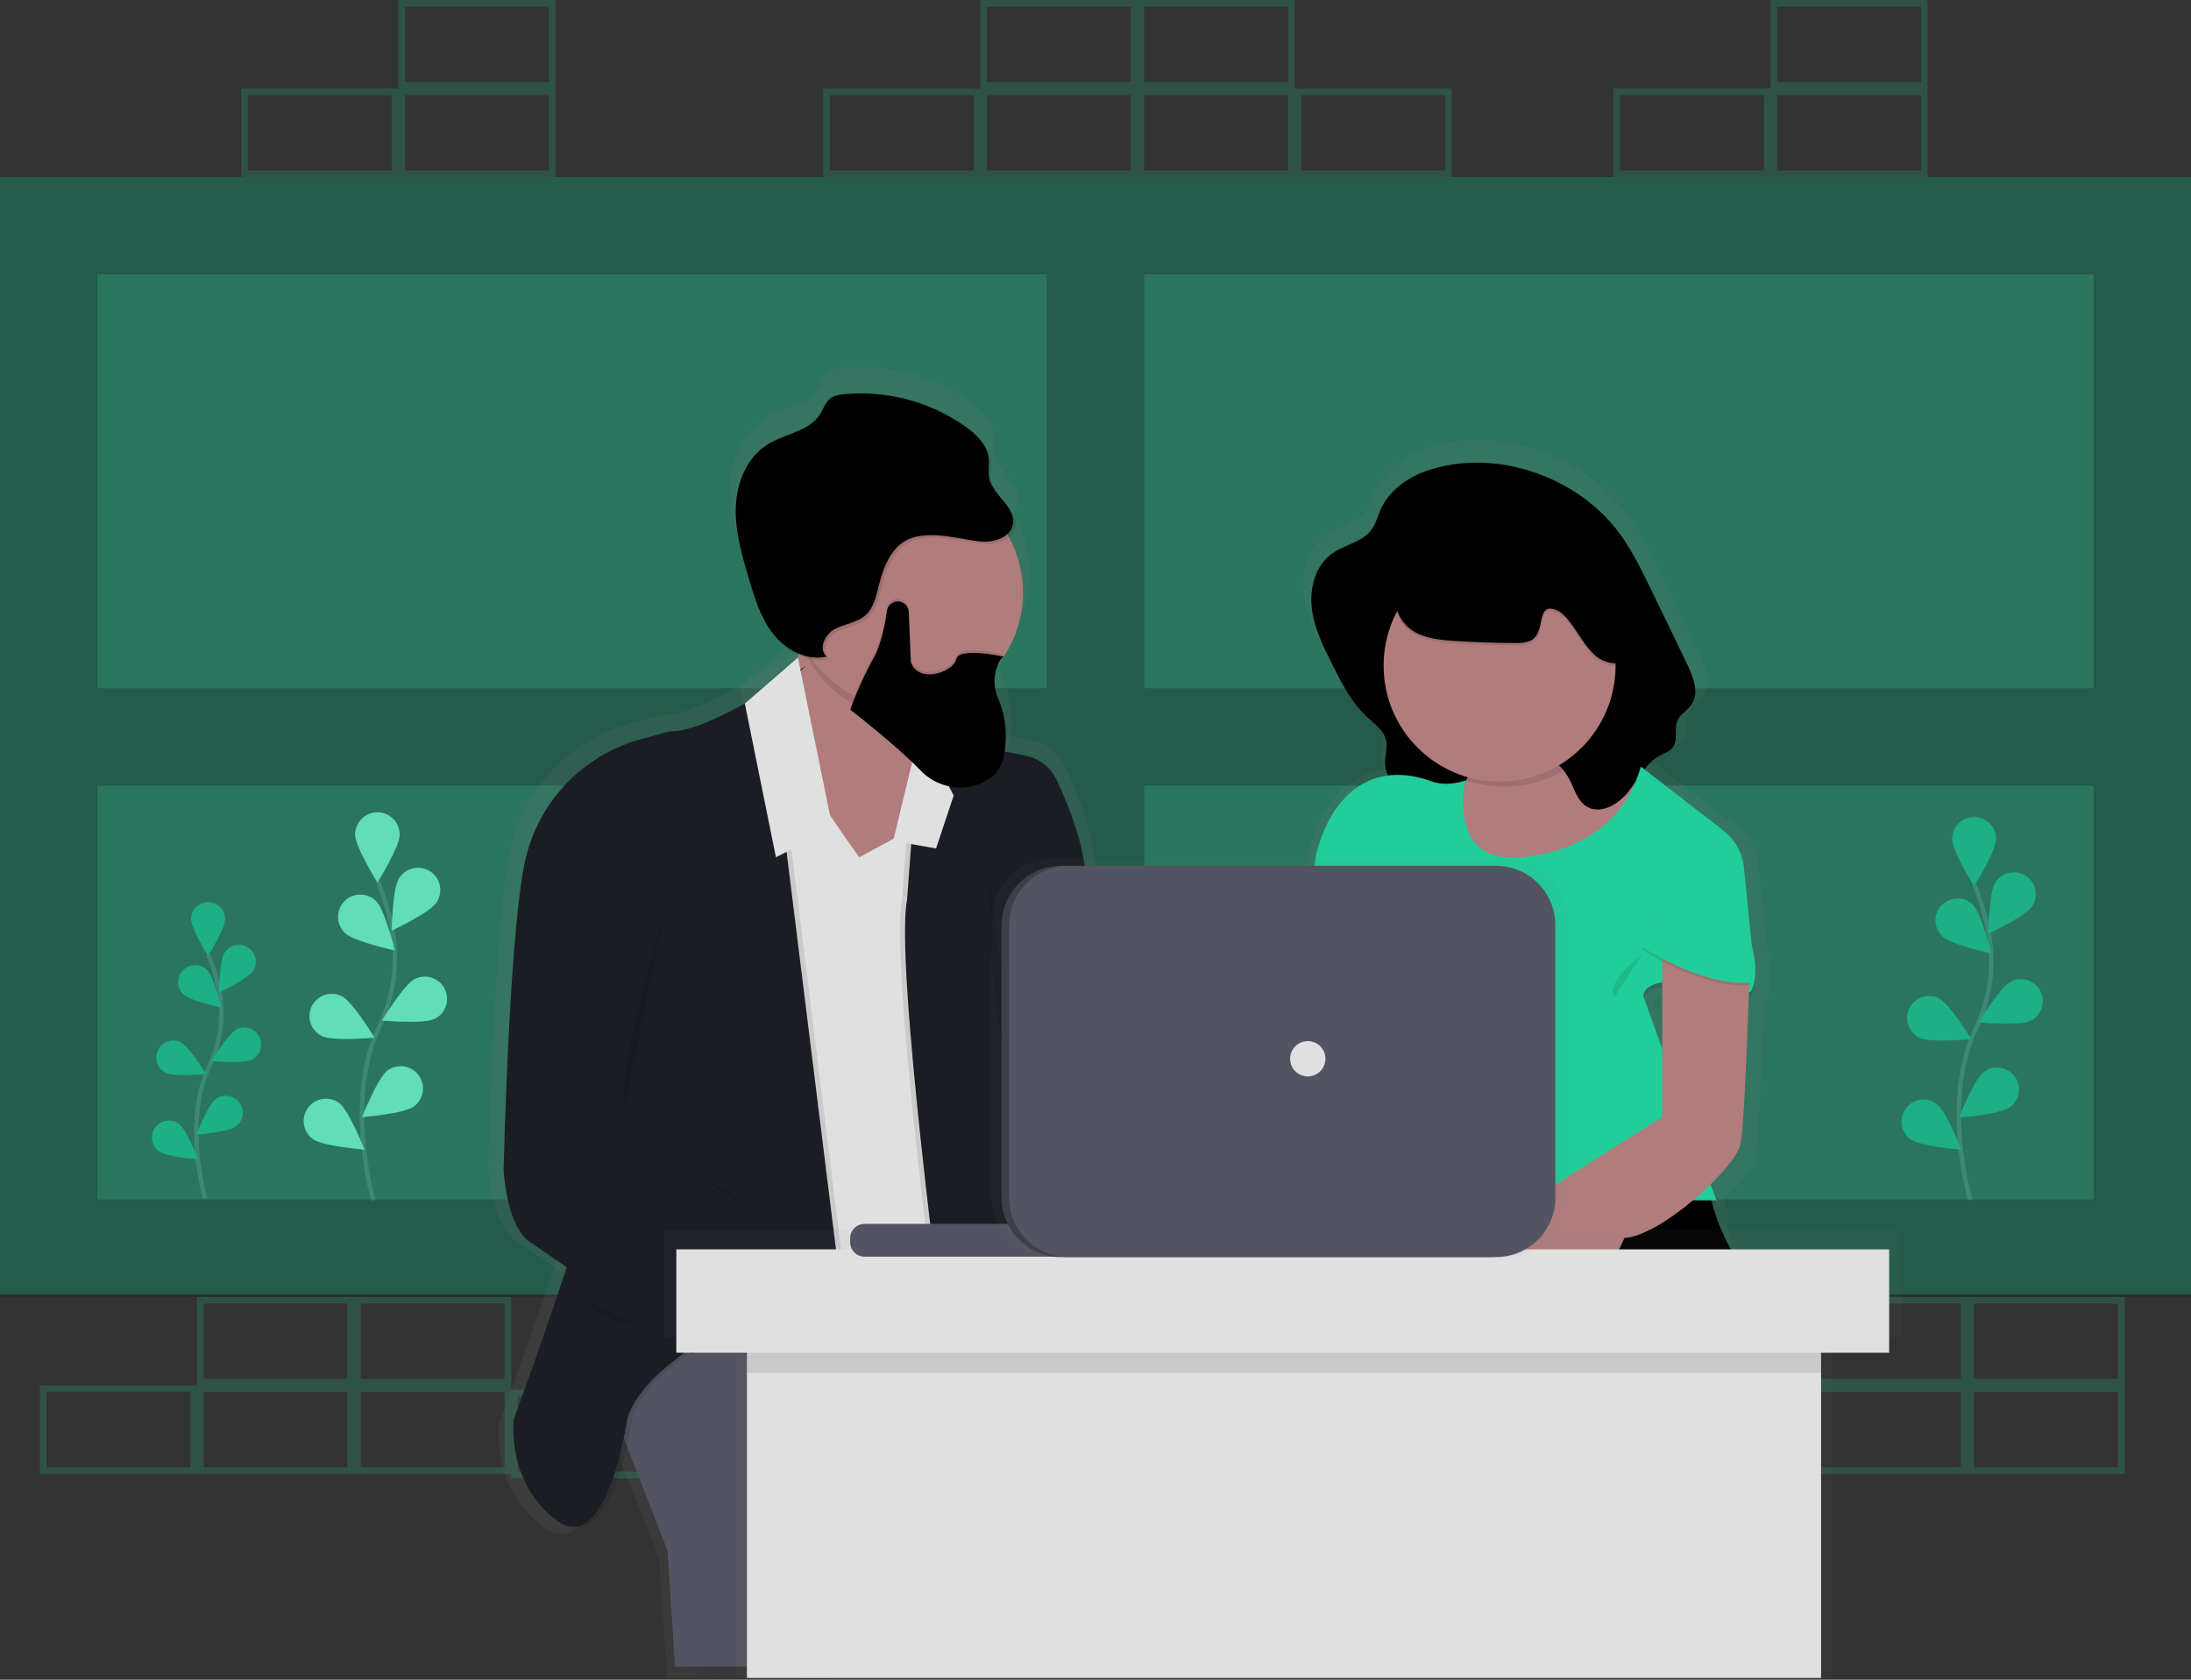 <svg width="990" height="759" viewBox="0 0 990 759" fill="none" xmlns="http://www.w3.org/2000/svg">
<rect x="0" y="0" width="990" height="759" fill="#333333" stroke="none"/>
<g clip-path="url(#clip0)">
<path opacity="0.2" d="M818 668H747V628H818V668ZM750 665H815V631H750V665Z" fill="#21CE99"/>
<path opacity="0.2" d="M889 666H818V626H889V666ZM821 663H886V629H821V663Z" fill="#21CE99"/>
<path opacity="0.2" d="M960 666H889V626H960V666ZM892 663H957V629H892V663Z" fill="#21CE99"/>
<path opacity="0.2" d="M960 626H889V586H960V626ZM892 623H957V589H892V623Z" fill="#21CE99"/>
<path opacity="0.2" d="M889 626H818V586H889V626ZM821 623H886V589H821V623Z" fill="#21CE99"/>
<path opacity="0.2" d="M89 666H18V626H89V666ZM21 663H86V629H21V663Z" fill="#21CE99"/>
<path opacity="0.2" d="M160 666H89V626H160V666ZM92 663H157V629H92V663Z" fill="#21CE99"/>
<path opacity="0.2" d="M231 666H160V626H231V666ZM163 663H228V629H163V663Z" fill="#21CE99"/>
<path opacity="0.2" d="M302 668H231V628H302V668ZM234 665H299V631H234V665Z" fill="#21CE99"/>
<path opacity="0.2" d="M231 626H160V586H231V626ZM163 623H228V589H163V623Z" fill="#21CE99"/>
<path opacity="0.2" d="M160 626H89V586H160V626ZM92 623H157V589H92V623Z" fill="#21CE99"/>
<path d="M890.28 542.36C890.28 542.36 877.14 497.73 892.74 464.88C899.374 451.145 901.374 435.628 898.44 420.66C896.992 413.563 894.896 406.614 892.18 399.9" stroke="#535461" stroke-width="2" stroke-miterlimit="10"/>
<path d="M901.9 379.11C901.9 384.58 892 400.44 892 400.44C892 400.44 882.1 384.58 882.1 379.11C882.1 376.483 883.144 373.964 885.001 372.106C886.859 370.249 889.378 369.205 892.005 369.205C894.632 369.205 897.151 370.249 899.009 372.106C900.867 373.964 901.91 376.483 901.91 379.11H901.9Z" fill="#21CE99"/>
<path d="M918.27 409.44C915.27 414.03 898.36 421.96 898.36 421.96C898.36 421.96 898.67 403.26 901.64 398.67C902.346 397.578 903.261 396.636 904.332 395.898C905.402 395.159 906.608 394.639 907.88 394.366C909.151 394.094 910.464 394.074 911.743 394.309C913.023 394.544 914.243 395.028 915.335 395.735C916.427 396.442 917.369 397.356 918.107 398.427C918.846 399.497 919.366 400.703 919.639 401.975C919.911 403.246 919.931 404.559 919.696 405.838C919.461 407.118 918.976 408.338 918.27 409.43V409.44Z" fill="#21CE99"/>
<path d="M917.55 461.22C912.67 463.68 894.05 461.98 894.05 461.98C894.05 461.98 903.75 445.98 908.64 443.53C910.986 442.347 913.705 442.145 916.201 442.967C918.696 443.789 920.762 445.569 921.945 447.915C923.128 450.261 923.33 452.98 922.508 455.476C921.686 457.971 919.906 460.037 917.56 461.22H917.55Z" fill="#21CE99"/>
<path d="M908.19 500.27C903.79 503.52 885.19 504.99 885.19 504.99C885.19 504.99 892.05 487.6 896.45 484.34C897.495 483.566 898.683 483.006 899.944 482.692C901.206 482.377 902.518 482.314 903.804 482.507C905.09 482.699 906.325 483.142 907.44 483.812C908.555 484.482 909.526 485.365 910.3 486.41C911.073 487.455 911.633 488.643 911.948 489.904C912.263 491.166 912.326 492.478 912.133 493.764C911.941 495.05 911.498 496.285 910.828 497.4C910.158 498.515 909.275 499.487 908.23 500.26L908.19 500.27Z" fill="#21CE99"/>
<path d="M877.57 423.03C881.49 426.84 899.77 430.79 899.77 430.79C899.77 430.79 895.29 412.63 891.37 408.79C890.437 407.884 889.335 407.17 888.126 406.69C886.917 406.21 885.626 405.973 884.325 405.992C883.025 406.011 881.741 406.286 880.546 406.801C879.352 407.316 878.271 408.062 877.365 408.995C876.459 409.928 875.745 411.03 875.265 412.239C874.785 413.448 874.548 414.739 874.567 416.04C874.586 417.34 874.861 418.624 875.376 419.819C875.892 421.013 876.637 422.094 877.57 423V423.03Z" fill="#21CE99"/>
<path d="M867.2 468.83C872.08 471.29 890.7 469.59 890.7 469.59C890.7 469.59 881 453.59 876.11 451.14C873.764 449.957 871.044 449.755 868.549 450.577C866.054 451.399 863.988 453.179 862.805 455.525C861.622 457.871 861.42 460.59 862.242 463.086C863.064 465.581 864.844 467.647 867.19 468.83H867.2Z" fill="#21CE99"/>
<path d="M863.23 514.74C867.63 517.99 886.23 519.46 886.23 519.46C886.23 519.46 879.41 502.11 875 498.82C873.955 498.047 872.767 497.486 871.506 497.172C870.244 496.857 868.933 496.794 867.647 496.987C866.36 497.179 865.125 497.622 864.01 498.292C862.896 498.962 861.924 499.845 861.15 500.89C860.377 501.935 859.817 503.123 859.502 504.385C859.188 505.646 859.125 506.958 859.317 508.244C859.509 509.53 859.953 510.765 860.622 511.88C861.292 512.995 862.175 513.967 863.22 514.74H863.23Z" fill="#21CE99"/>
<path opacity="0.25" d="M901.9 379.11C901.9 384.58 892 400.44 892 400.44C892 400.44 882.1 384.58 882.1 379.11C882.1 376.483 883.144 373.964 885.001 372.106C886.859 370.249 889.378 369.205 892.005 369.205C894.632 369.205 897.151 370.249 899.009 372.106C900.867 373.964 901.91 376.483 901.91 379.11H901.9Z" fill="black"/>
<path opacity="0.25" d="M918.27 409.44C915.27 414.03 898.36 421.96 898.36 421.96C898.36 421.96 898.67 403.26 901.64 398.67C902.346 397.578 903.261 396.636 904.332 395.898C905.402 395.159 906.608 394.639 907.88 394.366C909.151 394.094 910.464 394.074 911.743 394.309C913.023 394.544 914.243 395.028 915.335 395.735C916.427 396.442 917.369 397.356 918.107 398.427C918.846 399.497 919.366 400.703 919.639 401.975C919.911 403.246 919.931 404.559 919.696 405.838C919.461 407.118 918.976 408.338 918.27 409.43V409.44Z" fill="black"/>
<path opacity="0.25" d="M917.55 461.22C912.67 463.68 894.05 461.98 894.05 461.98C894.05 461.98 903.75 445.98 908.64 443.53C910.986 442.347 913.705 442.145 916.201 442.967C918.696 443.789 920.762 445.569 921.945 447.915C923.128 450.261 923.33 452.98 922.508 455.476C921.686 457.971 919.906 460.037 917.56 461.22H917.55Z" fill="black"/>
<path opacity="0.25" d="M908.19 500.27C903.79 503.52 885.19 504.99 885.19 504.99C885.19 504.99 892.05 487.6 896.45 484.34C897.495 483.566 898.683 483.006 899.944 482.692C901.206 482.377 902.518 482.314 903.804 482.507C905.09 482.699 906.325 483.142 907.44 483.812C908.555 484.482 909.526 485.365 910.3 486.41C911.073 487.455 911.633 488.643 911.948 489.904C912.263 491.166 912.326 492.478 912.133 493.764C911.941 495.05 911.498 496.285 910.828 497.4C910.158 498.515 909.275 499.487 908.23 500.26L908.19 500.27Z" fill="black"/>
<path opacity="0.25" d="M877.57 423.03C881.49 426.84 899.77 430.79 899.77 430.79C899.77 430.79 895.29 412.63 891.37 408.79C890.437 407.884 889.335 407.17 888.126 406.69C886.917 406.21 885.626 405.973 884.325 405.992C883.025 406.011 881.741 406.286 880.546 406.801C879.352 407.316 878.271 408.062 877.365 408.995C876.459 409.928 875.745 411.03 875.265 412.239C874.785 413.448 874.548 414.739 874.567 416.04C874.586 417.34 874.861 418.624 875.376 419.819C875.892 421.013 876.637 422.094 877.57 423V423.03Z" fill="black"/>
<path opacity="0.25" d="M867.2 468.83C872.08 471.29 890.7 469.59 890.7 469.59C890.7 469.59 881 453.59 876.11 451.14C873.764 449.957 871.044 449.755 868.549 450.577C866.054 451.399 863.988 453.179 862.805 455.525C861.622 457.871 861.42 460.59 862.242 463.086C863.064 465.581 864.844 467.647 867.19 468.83H867.2Z" fill="black"/>
<path opacity="0.25" d="M863.23 514.74C867.63 517.99 886.23 519.46 886.23 519.46C886.23 519.46 879.41 502.11 875 498.82C873.955 498.047 872.767 497.486 871.506 497.172C870.244 496.857 868.933 496.794 867.647 496.987C866.36 497.179 865.125 497.622 864.01 498.292C862.896 498.962 861.924 499.845 861.15 500.89C860.377 501.935 859.817 503.123 859.502 504.385C859.188 505.646 859.125 506.958 859.317 508.244C859.509 509.53 859.953 510.765 860.622 511.88C861.292 512.995 862.175 513.967 863.22 514.74H863.23Z" fill="black"/>
<path d="M168.8 542.7C168.8 542.7 155.46 497.41 171.3 464.11C178.035 450.171 180.067 434.422 177.09 419.23C175.621 412.01 173.492 404.94 170.73 398.11" stroke="#535461" stroke-width="2" stroke-miterlimit="10"/>
<path d="M180.59 377.11C180.59 382.66 170.54 398.76 170.54 398.76C170.54 398.76 160.48 382.61 160.48 377.11C160.48 374.445 161.539 371.888 163.424 370.004C165.308 368.119 167.865 367.06 170.53 367.06C173.195 367.06 175.752 368.119 177.636 370.004C179.521 371.888 180.58 374.445 180.58 377.11H180.59Z" fill="#21CE99"/>
<path d="M197.2 407.81C194.2 412.47 177 420.52 177 420.52C177 420.52 177.31 401.52 180.33 396.89C181.034 395.753 181.957 394.768 183.046 393.992C184.135 393.217 185.368 392.666 186.672 392.373C187.977 392.08 189.326 392.05 190.643 392.285C191.959 392.52 193.215 393.015 194.337 393.742C195.459 394.468 196.426 395.412 197.179 396.516C197.932 397.621 198.457 398.864 198.724 400.174C198.991 401.485 198.993 402.835 198.732 404.146C198.47 405.457 197.949 406.703 197.2 407.81Z" fill="#21CE99"/>
<path d="M196.47 460.35C191.47 462.85 172.62 461.12 172.62 461.12C172.62 461.12 182.47 444.9 187.42 442.4C189.8 441.2 192.56 440.995 195.092 441.829C197.623 442.664 199.72 444.47 200.92 446.85C202.12 449.23 202.326 451.99 201.491 454.522C200.657 457.053 198.85 459.15 196.47 460.35V460.35Z" fill="#21CE99"/>
<path d="M187 499.98C182.54 503.28 163.62 504.77 163.62 504.77C163.62 504.77 170.62 487.12 175.05 483.77C176.111 482.982 177.317 482.411 178.599 482.089C179.881 481.767 181.213 481.701 182.521 481.894C183.828 482.087 185.085 482.536 186.219 483.215C187.353 483.893 188.342 484.789 189.13 485.85C189.918 486.911 190.489 488.117 190.811 489.399C191.133 490.681 191.199 492.013 191.006 493.321C190.813 494.628 190.364 495.885 189.685 497.019C189.007 498.153 188.111 499.142 187.05 499.93L187 499.98Z" fill="#21CE99"/>
<path d="M155.89 421.59C159.89 425.46 178.42 429.46 178.42 429.46C178.42 429.46 173.88 411.04 169.9 407.17C168.958 406.23 167.838 405.486 166.606 404.983C165.373 404.479 164.053 404.225 162.722 404.236C161.391 404.246 160.075 404.522 158.851 405.045C157.627 405.568 156.52 406.33 155.592 407.285C154.665 408.24 153.937 409.37 153.45 410.609C152.963 411.848 152.727 413.171 152.755 414.502C152.784 415.833 153.077 417.145 153.617 418.361C154.156 419.578 154.933 420.676 155.9 421.59H155.89Z" fill="#21CE99"/>
<path d="M145.37 468.11C150.37 470.61 169.22 468.88 169.22 468.88C169.22 468.88 159.37 452.66 154.42 450.16C152.04 448.96 149.28 448.755 146.748 449.589C144.217 450.424 142.12 452.23 140.92 454.61C139.72 456.99 139.514 459.75 140.349 462.282C141.184 464.813 142.99 466.91 145.37 468.11V468.11Z" fill="#21CE99"/>
<path d="M141.34 514.67C145.8 517.97 164.72 519.46 164.72 519.46C164.72 519.46 157.72 501.81 153.29 498.46C151.147 496.869 148.46 496.194 145.819 496.584C143.179 496.974 140.802 498.397 139.21 500.54C137.619 502.683 136.944 505.37 137.334 508.011C137.724 510.651 139.147 513.029 141.29 514.62L141.34 514.67Z" fill="#21CE99"/>
<path opacity="0.5" d="M180.59 377.11C180.59 382.66 170.54 398.76 170.54 398.76C170.54 398.76 160.48 382.61 160.48 377.11C160.48 374.445 161.539 371.888 163.424 370.004C165.308 368.119 167.865 367.06 170.53 367.06C173.195 367.06 175.752 368.119 177.636 370.004C179.521 371.888 180.58 374.445 180.58 377.11H180.59Z" fill="white"/>
<path opacity="0.5" d="M197.2 407.81C194.2 412.47 177 420.52 177 420.52C177 420.52 177.31 401.52 180.33 396.89C181.034 395.753 181.957 394.768 183.046 393.992C184.135 393.217 185.368 392.666 186.672 392.373C187.977 392.08 189.326 392.05 190.643 392.285C191.959 392.52 193.215 393.015 194.337 393.742C195.459 394.468 196.426 395.412 197.179 396.516C197.932 397.621 198.457 398.864 198.724 400.174C198.991 401.485 198.993 402.835 198.732 404.146C198.47 405.457 197.949 406.703 197.2 407.81Z" fill="white"/>
<path opacity="0.5" d="M196.47 460.35C191.47 462.85 172.62 461.12 172.62 461.12C172.62 461.12 182.47 444.9 187.42 442.4C189.8 441.2 192.56 440.995 195.092 441.829C197.623 442.664 199.72 444.47 200.92 446.85C202.12 449.23 202.326 451.99 201.491 454.522C200.657 457.053 198.85 459.15 196.47 460.35V460.35Z" fill="white"/>
<path opacity="0.5" d="M187 499.98C182.54 503.28 163.62 504.77 163.62 504.77C163.62 504.77 170.62 487.12 175.05 483.77C176.111 482.982 177.317 482.411 178.599 482.089C179.881 481.767 181.213 481.701 182.521 481.894C183.828 482.087 185.085 482.536 186.219 483.215C187.353 483.893 188.342 484.789 189.13 485.85C189.918 486.911 190.489 488.117 190.811 489.399C191.133 490.681 191.199 492.013 191.006 493.321C190.813 494.628 190.364 495.885 189.685 497.019C189.007 498.153 188.111 499.142 187.05 499.93L187 499.98Z" fill="white"/>
<path opacity="0.5" d="M155.89 421.59C159.89 425.46 178.42 429.46 178.42 429.46C178.42 429.46 173.88 411.04 169.9 407.17C168.958 406.23 167.838 405.486 166.606 404.983C165.373 404.479 164.053 404.225 162.722 404.236C161.391 404.246 160.075 404.522 158.851 405.045C157.627 405.568 156.52 406.33 155.592 407.285C154.665 408.24 153.937 409.37 153.45 410.609C152.963 411.848 152.727 413.171 152.755 414.502C152.784 415.833 153.077 417.145 153.617 418.361C154.156 419.578 154.933 420.676 155.9 421.59H155.89Z" fill="white"/>
<path opacity="0.5" d="M145.37 468.11C150.37 470.61 169.22 468.88 169.22 468.88C169.22 468.88 159.37 452.66 154.42 450.16C152.04 448.96 149.28 448.755 146.748 449.589C144.217 450.424 142.12 452.23 140.92 454.61C139.72 456.99 139.514 459.75 140.349 462.282C141.184 464.813 142.99 466.91 145.37 468.11V468.11Z" fill="white"/>
<path opacity="0.5" d="M141.34 514.67C145.8 517.97 164.72 519.46 164.72 519.46C164.72 519.46 157.72 501.81 153.29 498.46C151.147 496.869 148.46 496.194 145.819 496.584C143.179 496.974 140.802 498.397 139.21 500.54C137.619 502.683 136.944 505.37 137.334 508.011C137.724 510.651 139.147 513.029 141.29 514.62L141.34 514.67Z" fill="white"/>
<path d="M92.69 541.58C92.69 541.58 82.53 507.11 94.6 481.66C99.731 471.037 101.279 459.037 99.01 447.46C97.89 441.973 96.27 436.601 94.17 431.41" stroke="#535461" stroke-width="2" stroke-miterlimit="10"/>
<path d="M101.68 415.35C101.68 419.58 94.02 431.85 94.02 431.85C94.02 431.85 86.36 419.58 86.36 415.35C86.36 413.318 87.167 411.37 88.603 409.934C90.04 408.497 91.988 407.69 94.02 407.69C96.051 407.69 98 408.497 99.436 409.934C100.873 411.37 101.68 413.318 101.68 415.35V415.35Z" fill="#21CE99"/>
<path d="M114.34 438.78C112.04 442.33 98.94 448.47 98.94 448.47C98.94 448.47 99.18 434.01 101.48 430.47C102.027 429.626 102.735 428.897 103.563 428.326C104.392 427.756 105.325 427.354 106.308 427.143C107.292 426.933 108.308 426.918 109.297 427.101C110.287 427.283 111.231 427.658 112.075 428.205C112.919 428.752 113.648 429.46 114.219 430.288C114.789 431.117 115.191 432.05 115.402 433.033C115.612 434.017 115.627 435.033 115.444 436.022C115.262 437.012 114.887 437.956 114.34 438.8V438.78Z" fill="#21CE99"/>
<path d="M113.79 478.82C110.01 480.72 95.61 479.41 95.61 479.41C95.61 479.41 103.11 467.05 106.89 465.14C108.704 464.225 110.807 464.068 112.737 464.704C114.667 465.34 116.265 466.716 117.18 468.53C118.095 470.344 118.252 472.447 117.616 474.377C116.98 476.307 115.604 477.905 113.79 478.82V478.82Z" fill="#21CE99"/>
<path d="M106.55 509.03C103.15 511.55 88.73 512.68 88.73 512.68C88.73 512.68 94.04 499.23 97.44 496.68C99.074 495.472 101.12 494.962 103.13 495.263C105.139 495.564 106.947 496.651 108.155 498.285C109.363 499.919 109.873 501.965 109.572 503.975C109.271 505.984 108.184 507.792 106.55 509V509.03Z" fill="#21CE99"/>
<path d="M82.86 449.29C85.86 452.24 100.03 455.29 100.03 455.29C100.03 455.29 96.57 441.29 93.53 438.29C92.808 437.589 91.955 437.038 91.019 436.667C90.084 436.296 89.085 436.113 88.078 436.128C87.072 436.144 86.079 436.357 85.155 436.756C84.232 437.156 83.396 437.733 82.695 438.455C81.995 439.177 81.443 440.03 81.072 440.966C80.701 441.901 80.518 442.901 80.534 443.907C80.549 444.913 80.762 445.906 81.162 446.83C81.561 447.753 82.138 448.589 82.86 449.29V449.29Z" fill="#21CE99"/>
<path d="M74.84 484.72C78.62 486.62 93.02 485.31 93.02 485.31C93.02 485.31 85.52 472.95 81.74 471.04C79.926 470.125 77.823 469.968 75.893 470.604C73.963 471.24 72.365 472.616 71.45 474.43C70.535 476.244 70.378 478.347 71.014 480.277C71.65 482.207 73.026 483.805 74.84 484.72V484.72Z" fill="#21CE99"/>
<path d="M71.77 520.22C75.17 522.74 89.59 523.87 89.59 523.87C89.59 523.87 84.28 510.42 80.88 507.87C80.071 507.272 79.152 506.839 78.176 506.596C77.2 506.353 76.185 506.304 75.19 506.453C74.195 506.602 73.24 506.946 72.377 507.464C71.515 507.983 70.763 508.666 70.165 509.475C69.567 510.284 69.134 511.203 68.891 512.179C68.648 513.155 68.6 514.17 68.749 515.165C68.898 516.16 69.241 517.116 69.76 517.978C70.278 518.84 70.961 519.592 71.77 520.19V520.22Z" fill="#21CE99"/>
<path opacity="0.25" d="M101.68 415.35C101.68 419.58 94.02 431.85 94.02 431.85C94.02 431.85 86.36 419.58 86.36 415.35C86.36 413.318 87.167 411.37 88.603 409.934C90.04 408.497 91.988 407.69 94.02 407.69C96.051 407.69 98 408.497 99.436 409.934C100.873 411.37 101.68 413.318 101.68 415.35V415.35Z" fill="black"/>
<path opacity="0.25" d="M114.34 438.78C112.04 442.33 98.94 448.47 98.94 448.47C98.94 448.47 99.18 434.01 101.48 430.47C102.027 429.626 102.735 428.897 103.563 428.326C104.392 427.756 105.325 427.354 106.308 427.143C107.292 426.933 108.308 426.918 109.297 427.101C110.287 427.283 111.231 427.658 112.075 428.205C112.919 428.752 113.648 429.46 114.219 430.288C114.789 431.117 115.191 432.05 115.402 433.033C115.612 434.017 115.627 435.033 115.444 436.022C115.262 437.012 114.887 437.956 114.34 438.8V438.78Z" fill="black"/>
<path opacity="0.25" d="M113.79 478.82C110.01 480.72 95.61 479.41 95.61 479.41C95.61 479.41 103.11 467.05 106.89 465.14C108.704 464.225 110.807 464.068 112.737 464.704C114.667 465.34 116.265 466.716 117.18 468.53C118.095 470.344 118.252 472.447 117.616 474.377C116.98 476.307 115.604 477.905 113.79 478.82V478.82Z" fill="black"/>
<path opacity="0.25" d="M106.55 509.03C103.15 511.55 88.73 512.68 88.73 512.68C88.73 512.68 94.04 499.23 97.44 496.68C99.074 495.472 101.12 494.962 103.13 495.263C105.139 495.564 106.947 496.651 108.155 498.285C109.363 499.919 109.873 501.965 109.572 503.975C109.271 505.984 108.184 507.792 106.55 509V509.03Z" fill="black"/>
<path opacity="0.25" d="M82.86 449.29C85.86 452.24 100.03 455.29 100.03 455.29C100.03 455.29 96.57 441.29 93.53 438.29C92.808 437.589 91.955 437.038 91.019 436.667C90.084 436.296 89.085 436.113 88.078 436.128C87.072 436.144 86.079 436.357 85.155 436.756C84.232 437.156 83.396 437.733 82.695 438.455C81.995 439.177 81.443 440.03 81.072 440.966C80.701 441.901 80.518 442.901 80.534 443.907C80.549 444.913 80.762 445.906 81.162 446.83C81.561 447.753 82.138 448.589 82.86 449.29V449.29Z" fill="black"/>
<path opacity="0.25" d="M74.84 484.72C78.62 486.62 93.02 485.31 93.02 485.31C93.02 485.31 85.52 472.95 81.74 471.04C79.926 470.125 77.823 469.968 75.893 470.604C73.963 471.24 72.365 472.616 71.45 474.43C70.535 476.244 70.378 478.347 71.014 480.277C71.65 482.207 73.026 483.805 74.84 484.72V484.72Z" fill="black"/>
<path opacity="0.25" d="M71.77 520.22C75.17 522.74 89.59 523.87 89.59 523.87C89.59 523.87 84.28 510.42 80.88 507.87C80.071 507.272 79.152 506.839 78.176 506.596C77.2 506.353 76.185 506.304 75.19 506.453C74.195 506.602 73.24 506.946 72.377 507.464C71.515 507.983 70.763 508.666 70.165 509.475C69.567 510.284 69.134 511.203 68.891 512.179C68.648 513.155 68.6 514.17 68.749 515.165C68.898 516.16 69.241 517.116 69.76 517.978C70.278 518.84 70.961 519.592 71.77 520.19V520.22Z" fill="black"/>
<g opacity="0.7">
<path opacity="0.6" d="M990 80H0V585H990V80Z" fill="#21CE99"/>
<path opacity="0.25" d="M0 80V586H990V80H0ZM44 124H473V311H44V124ZM44 355H473V542H44V355ZM946 542H517V355H946V542ZM946 311H517V124H946V311Z" fill="black"/>
</g>
<g opacity="0.7">
<path opacity="0.7" d="M363.11 606.88C363.11 606.88 276.47 575.2 264.61 619.79L297.84 704.26L301.4 758.26H373.79V712.47C373.79 712.47 363.11 666.71 390.41 638.56L363.11 606.88Z" fill="url(#paint0_linear)"/>
<g opacity="0.1">
<path opacity="0.1" d="M377.62 355.5C373.94 354.28 369.51 353.19 366.51 355.62C364.77 357.03 364.02 359.3 362.67 361.08C358.18 366.97 349.13 365.87 341.98 367.98C331.47 371.08 324.98 381.49 321.26 391.69C304.8 436.69 323.15 488.16 308.82 533.86C304.6 547.31 297.7 562.24 304.52 574.61C306.79 578.74 310.52 582.18 311.62 586.74C313.16 592.93 310.19 601.05 315.38 604.82C317 605.99 319.05 606.36 320.99 606.82C332.67 609.9 341.52 618.99 350.42 627.07C359.32 635.15 370.02 642.97 382.09 642.44C385.991 642.118 389.842 641.353 393.57 640.16L453.47 623.48C459.47 621.81 465.99 619.79 469.47 614.67C471.6 611.54 472.27 607.67 472.81 603.95C474.877 589.735 475.856 575.384 475.74 561.02C475.74 556.28 475.52 551.43 473.74 547.02C471.74 541.93 467.74 537.86 464.83 533.21C459.21 524.21 457.7 513.4 456.31 502.93C454.1 486.26 451.89 469.26 454.95 452.72C456.26 445.62 458.52 438.72 460.02 431.67C462.45 420.184 462.836 408.36 461.16 396.74C459.76 387.09 456.76 377.3 450.16 370.04C445.84 365.202 439.971 362.02 433.56 361.04C425.46 360.04 421.43 364.7 414.21 366.44C403.53 369.11 387.89 358.89 377.62 355.5Z" fill="url(#paint1_linear)"/>
</g>
<path opacity="0.7" d="M377.62 353.11C373.94 351.89 369.51 350.8 366.51 353.23C364.77 354.64 364.02 356.91 362.67 358.69C358.18 364.58 349.13 363.48 341.98 365.59C331.47 368.69 324.98 379.1 321.26 389.3C304.8 434.3 323.15 485.77 308.82 531.47C304.6 544.92 297.7 559.85 304.52 572.22C306.79 576.35 310.52 579.79 311.62 584.35C313.16 590.54 310.19 598.66 315.38 602.43C317 603.6 319.05 603.97 320.99 604.43C332.67 607.51 341.52 616.6 350.42 624.68C359.32 632.76 370 640.67 382.09 640.11C385.991 639.788 389.842 639.023 393.57 637.83L453.47 621.15C459.47 619.48 465.99 617.46 469.47 612.34C471.6 609.21 472.27 605.34 472.81 601.62C474.877 587.405 475.856 573.054 475.74 558.69C475.74 553.95 475.52 549.1 473.74 544.69C471.74 539.6 467.74 535.53 464.83 530.88C459.21 521.88 457.7 511.07 456.31 500.6C454.1 483.93 451.89 466.93 454.95 450.39C456.26 443.29 458.52 436.39 460.02 429.34C462.45 417.854 462.836 406.03 461.16 394.41C459.76 384.76 456.76 374.97 450.16 367.71C445.84 362.872 439.971 359.69 433.56 358.71C425.46 357.71 421.43 362.37 414.21 364.11C403.53 366.71 387.89 356.55 377.62 353.11Z" fill="url(#paint2_linear)"/>
<path opacity="0.7" d="M360.74 264.3C360.74 264.3 361.93 308.88 347.69 307.71C333.45 306.54 388 381.62 388 381.62L434.28 356.98C434.28 356.98 407 313.58 426 286.59C445 259.6 360.74 264.3 360.74 264.3Z" fill="url(#paint3_linear)"/>
<g opacity="0.1">
<path opacity="0.1" d="M281.22 643.25C281.22 643.25 271.73 707.78 247.99 690.18C224.25 672.58 227.81 643.25 227.81 643.25C227.81 643.25 274.1 518.89 271.73 500.11C269.36 481.33 350.73 335.41 350.73 335.41L380.87 575.2C380.87 575.2 290.71 608.05 281.22 643.25Z" fill="url(#paint4_linear)"/>
</g>
<path opacity="0.7" d="M278.85 643.25C278.85 643.25 269.36 707.78 245.62 690.18C221.88 672.58 225.44 643.25 225.44 643.25C225.44 643.25 271.73 518.89 269.35 500.11C266.97 481.33 348.35 335.41 348.35 335.41L378.49 575.2C378.49 575.2 288.34 608.05 278.85 643.25Z" fill="url(#paint5_linear)"/>
<path opacity="0.7" d="M363.11 292.46C363.11 292.46 316.82 324.11 299 322.96L285.17 326.72C271.495 330.388 259.118 337.807 249.437 348.139C239.757 358.471 233.16 371.305 230.39 385.19L230.17 386.31C223.07 423.86 220.69 527.11 220.69 527.11C220.69 527.11 221.88 554.11 233.74 561.11L309.74 612.73C309.74 612.73 307.37 556.42 335.85 550.55C364.33 544.68 328.73 548.2 328.73 548.2L276.51 517.7C276.51 517.7 277.7 471.94 291.94 456.7C306.18 441.46 356.03 361.7 356.03 361.7L341.79 312.43L363.11 292.46Z" fill="url(#paint6_linear)"/>
<g opacity="0.1">
<path opacity="0.1" d="M414.14 322.96C414.14 322.96 443.29 330.59 463.7 334.32C466.88 334.888 469.881 336.199 472.46 338.145C475.038 340.091 477.122 342.618 478.54 345.52C484.7 358.23 494.09 381.22 492.47 400.39L510.27 469.61L561.27 530.61L515 551.74L462.8 494.25L505.52 603.36L426 606.88C426 606.88 402.26 430.88 408.2 401.57L414.14 322.96Z" fill="url(#paint7_linear)"/>
</g>
<path opacity="0.7" d="M416.51 322.96C416.51 322.96 445.66 330.59 466.07 334.32C469.25 334.888 472.251 336.199 474.83 338.145C477.408 340.091 479.491 342.618 480.91 345.52C487.07 358.23 496.46 381.22 494.84 400.39L512.64 469.61L563.64 530.61L517.36 551.73L465.14 494.24L507.9 603.36L428.38 606.88C428.38 606.88 404.64 430.88 410.58 401.57L416.51 322.96Z" fill="url(#paint8_linear)"/>
<path opacity="0.7" d="M359.21 288.72L375.57 368.13L348.87 381.62L334.24 310.09L359.21 288.72Z" fill="url(#paint9_linear)"/>
<path opacity="0.7" d="M404.05 374L416.51 322.96L432.54 352.88L424.23 377.52L404.05 374Z" fill="url(#paint10_linear)"/>
<path opacity="0.1" d="M449.15 389.25C449.15 389.25 449.15 469.03 459.83 474.89Z" fill="url(#paint11_linear)"/>
<path opacity="0.1" d="M296.05 409.19C296.05 409.19 271.42 487.76 278.39 495.99Z" fill="url(#paint12_linear)"/>
<path opacity="0.1" d="M291.31 517.11C291.31 517.11 338.79 547.8 345.31 548.29Z" fill="url(#paint13_linear)"/>
<g opacity="0.1">
<path opacity="0.1" d="M361.92 268.99C361.92 268.99 362.1 275.86 361.46 284.13C365.693 293.951 372.716 302.313 381.657 308.179C390.599 314.045 401.066 317.158 411.76 317.13C414.691 317.128 417.616 316.894 420.51 316.43C420.2 307.65 421.89 298.84 427.19 291.32C446.18 264.3 361.92 268.99 361.92 268.99Z" fill="url(#paint14_linear)"/>
</g>
<path opacity="0.7" d="M410.58 312.41C440.729 312.41 465.17 288.247 465.17 258.44C465.17 228.633 440.729 204.47 410.58 204.47C380.431 204.47 355.99 228.633 355.99 258.44C355.99 288.247 380.431 312.41 410.58 312.41Z" fill="url(#paint15_linear)"/>
<g opacity="0.1">
<path opacity="0.1" d="M445.22 235.75C451.83 236.63 460.22 234.45 461.53 227.97C463.14 219.79 452.07 214.47 450.36 206.3C449.72 203.24 450.48 200.04 450.11 196.93C449.37 190.67 444.25 185.85 439.04 182.21C422.498 170.757 402.459 165.476 382.42 167.29C379.94 167.52 377.33 167.92 375.42 169.49C373.24 171.26 372.42 174.14 370.91 176.49C365.79 184.67 354.29 185.63 346.04 190.73C336.39 196.73 331.61 208.4 331.18 219.64C330.75 230.88 333.99 241.91 337.18 252.71C339.91 261.89 342.77 271.32 348.76 278.84C354.75 286.36 364.69 291.61 374.1 289.35C369.79 286.28 372.92 279.15 377.59 276.65C382.26 274.15 388.06 273.72 392.05 270.27C396.04 266.82 397.24 261.17 398.54 256.03C400.18 249.55 402.54 242.97 407.34 238.24C416.75 228.98 433.7 234.22 445.22 235.75Z" fill="url(#paint16_linear)"/>
</g>
<path opacity="0.7" d="M444 234.58C450.61 235.46 459 233.28 460.31 226.8C461.92 218.62 450.85 213.3 449.14 205.13C448.5 202.07 449.26 198.87 448.89 195.76C448.15 189.5 443.03 184.68 437.82 181.04C421.29 169.592 401.266 164.309 381.24 166.11C378.76 166.34 376.15 166.74 374.24 168.31C372.06 170.08 371.24 172.96 369.73 175.31C364.61 183.49 353.11 184.45 344.86 189.55C335.21 195.55 330.43 207.22 330 218.46C329.57 229.7 332.81 240.73 336 251.53C338.73 260.71 341.59 270.14 347.58 277.66C353.57 285.18 363.51 290.43 372.92 288.17C368.61 285.1 371.74 277.97 376.41 275.47C381.08 272.97 386.88 272.54 390.87 269.09C394.86 265.64 396.06 259.99 397.36 254.85C399 248.37 401.36 241.79 406.16 237.06C415.56 227.81 432.51 233.04 444 234.58Z" fill="url(#paint17_linear)"/>
<g opacity="0.1">
<path opacity="0.1" d="M401.14 265.72C400.34 271.3 398.56 280.96 395.21 287.06C390.78 294.998 386.991 303.278 383.88 311.82V311.82C383.88 311.82 405.74 328.55 416.88 339.98C420.309 343.57 424.698 346.1 429.523 347.268C434.349 348.436 439.408 348.194 444.1 346.57C449.89 344.49 454.96 340.47 456.31 332.93C458.43 321.04 455.91 312.07 453.53 306.76C452.383 304.251 451.782 301.527 451.768 298.769C451.755 296.01 452.328 293.28 453.45 290.76C454.27 288.96 455.23 287.55 456.3 287.2C456.3 287.2 434.94 282.51 433.75 288.37C432.56 294.23 415.95 300.1 412.39 289.54L411.39 266.26C411.328 264.941 410.759 263.696 409.801 262.787C408.843 261.877 407.571 261.373 406.25 261.38V261.38C405.019 261.368 403.824 261.8 402.886 262.597C401.947 263.394 401.327 264.503 401.14 265.72V265.72Z" fill="url(#paint18_linear)"/>
</g>
<path opacity="0.7" d="M401.14 266.9C400.34 272.48 398.56 282.14 395.21 288.24C390.78 296.178 386.991 304.458 383.88 313V313C383.88 313 405.74 329.73 416.88 341.16C420.309 344.75 424.698 347.28 429.523 348.448C434.349 349.616 439.408 349.374 444.1 347.75C449.89 345.67 454.96 341.65 456.31 334.11C458.43 322.22 455.91 313.25 453.53 307.94C452.383 305.431 451.782 302.707 451.768 299.949C451.755 297.19 452.328 294.46 453.45 291.94C454.27 290.14 455.23 288.73 456.3 288.38C456.3 288.38 434.94 283.69 433.75 289.55C432.56 295.41 415.95 301.28 412.39 290.72L411.39 267.44C411.328 266.121 410.759 264.876 409.801 263.967C408.843 263.057 407.571 262.553 406.25 262.56V262.56C405.019 262.548 403.824 262.98 402.886 263.777C401.947 264.574 401.327 265.683 401.14 266.9V266.9Z" fill="url(#paint19_linear)"/>
</g>
<path d="M364.27 606.11C364.27 606.11 281.1 575.35 269.71 618.64L301.61 700.64L305 753.11H374.5V708.66C374.5 708.66 364.25 664.23 390.5 636.88L364.27 606.11Z" fill="#535461"/>
<path opacity="0.1" d="M378.2 362C374.67 360.82 370.41 359.76 367.54 362.12C365.87 363.49 365.15 365.69 363.85 367.42C359.54 373.14 350.85 372.07 343.99 374.12C333.9 377.12 327.68 387.24 324.1 397.12C308.3 440.81 325.91 490.81 312.16 535.18C308.16 548.24 301.49 562.74 308.03 574.75C310.21 578.75 313.76 582.1 314.85 586.53C316.33 592.53 313.48 600.43 318.46 604.09C320.01 605.23 321.98 605.58 323.84 606.09C335.05 609.09 343.55 617.91 352.09 625.76C360.63 633.61 370.91 641.2 382.49 640.69C386.229 640.377 389.92 639.635 393.49 638.48L450.99 622.28C456.76 620.65 462.99 618.69 466.36 613.72C468.36 610.72 469.05 606.94 469.57 603.31C471.553 589.504 472.493 575.568 472.38 561.62C472.38 557.02 472.17 552.31 470.48 548.03C468.48 543.09 464.72 539.14 461.92 534.61C456.53 525.89 455.07 515.37 453.74 505.2C451.62 489.01 449.5 472.5 452.43 456.44C453.69 449.55 455.86 442.85 457.3 436C459.635 424.843 460.007 413.365 458.4 402.08C457.06 392.71 454.17 383.2 447.85 376.15C443.722 371.463 438.082 368.37 431.91 367.41C424.13 366.41 420.26 370.97 413.33 372.66C403.08 375.17 388.06 365.3 378.2 362Z" fill="black"/>
<path d="M378.2 359.72C374.67 358.54 370.41 357.48 367.54 359.84C365.87 361.21 365.15 363.41 363.85 365.14C359.54 370.86 350.85 369.79 343.99 371.84C333.9 374.84 327.68 384.96 324.1 394.84C308.3 438.53 325.91 488.53 312.16 532.9C308.16 545.96 301.49 560.46 308.03 572.47C310.21 576.47 313.76 579.82 314.85 584.25C316.33 590.25 313.48 598.15 318.46 601.81C320.01 602.95 321.98 603.3 323.84 603.81C335.05 606.81 343.55 615.63 352.09 623.48C360.63 631.33 370.91 638.92 382.49 638.41C386.229 638.097 389.92 637.355 393.49 636.2L451 620.01C456.77 618.38 463 616.42 466.37 611.45C468.37 608.45 469.06 604.67 469.58 601.04C471.564 587.234 472.503 573.298 472.39 559.35C472.39 554.75 472.18 550.04 470.49 545.76C468.49 540.82 464.73 536.87 461.93 532.34C456.54 523.62 455.08 513.1 453.75 502.93C451.63 486.74 449.51 470.23 452.44 454.17C453.7 447.28 455.87 440.58 457.31 433.73C459.645 422.573 460.017 411.095 458.41 399.81C457.07 390.44 454.18 380.93 447.86 373.88C443.744 369.187 438.115 366.085 431.95 365.11C424.17 364.11 420.3 368.67 413.37 370.36C403.08 372.9 388.06 363.02 378.2 359.72Z" fill="#E0E0E0"/>
<path d="M362 273.44C362 273.44 363.14 316.73 349.47 315.59C335.8 314.45 388.21 387.37 388.21 387.37L432.64 363.44C432.64 363.44 406.44 321.29 424.64 295.08C442.84 268.87 362 273.44 362 273.44Z" fill="#B17C7C"/>
<path opacity="0.1" d="M285.66 641.44C285.66 641.44 276.55 704.1 253.76 687.01C230.97 669.92 234.39 641.44 234.39 641.44C234.39 641.44 278.82 520.67 276.54 502.44C274.26 484.21 352.42 342.49 352.42 342.49L381.35 575.35C381.35 575.35 294.77 607.26 285.66 641.44Z" fill="black"/>
<path d="M283.38 641.44C283.38 641.44 274.27 704.1 251.48 687.01C228.69 669.92 232.11 641.44 232.11 641.44C232.11 641.44 276.54 520.67 274.26 502.44C271.98 484.21 350.14 342.49 350.14 342.49L379.07 575.35C379.07 575.35 292.49 607.26 283.38 641.44Z" fill="#1A1E24"/>
<path d="M364.27 300.78C364.27 300.78 319.84 331.54 302.75 330.4L289.47 334.05C276.284 337.674 264.373 344.911 255.081 354.943C245.789 364.976 239.485 377.405 236.88 390.83L236.67 391.92C229.83 428.38 227.56 528.64 227.56 528.64C227.56 528.64 228.7 554.84 240.09 561.64L313 611.82C313 611.82 310.72 557.13 338.07 551.44C365.42 545.75 331.23 549.16 331.23 549.16L281.1 519.53C281.1 519.53 282.24 475.1 295.91 460.29C309.58 445.48 357.43 368.01 357.43 368.01L343.76 320.11L364.27 300.78Z" fill="#1A1E24"/>
<path opacity="0.1" d="M413.26 330.41C413.26 330.41 441.26 337.82 460.84 341.41C463.904 341.971 466.791 343.25 469.266 345.141C471.741 347.032 473.733 349.482 475.08 352.29C480.99 364.64 490 386.95 488.45 405.57L505.54 472.79L554.54 532.03L510.1 552.57L460 496.75L501 602.75L424.66 606.11C424.66 606.11 401.87 435.21 407.57 406.73L413.26 330.41Z" fill="black"/>
<path d="M415.54 330.41C415.54 330.41 443.54 337.82 463.12 341.41C466.184 341.971 469.071 343.25 471.546 345.141C474.021 347.032 476.013 349.482 477.36 352.29C483.27 364.64 492.28 386.95 490.73 405.57L507.82 472.79L556.82 532.03L512.39 552.54L462.26 496.71L503.26 602.71L426.93 606.11C426.93 606.11 404.14 435.21 409.84 406.73L415.54 330.41Z" fill="#1A1E24"/>
<path d="M360.53 297.16L376.24 374.27L350.6 387.37L336.56 317.91L360.53 297.16Z" fill="#E0E0E0"/>
<path d="M403.58 379.97L415.54 330.41L430.92 359.46L422.95 383.39L403.58 379.97Z" fill="#E0E0E0"/>
<path opacity="0.1" d="M446.87 394.78C446.87 394.78 446.87 472.25 457.12 477.95Z" fill="black"/>
<path opacity="0.1" d="M299.9 414.11C299.9 414.11 276.25 490.41 282.9 498.4Z" fill="black"/>
<path opacity="0.1" d="M295.34 518.96C295.34 518.96 340.92 548.76 347.18 549.24Z" fill="black"/>
<path opacity="0.1" d="M363.13 278C363.13 278 363.31 284.67 362.69 292.7C367.263 303.518 375.337 312.487 385.617 318.168C395.897 323.849 407.787 325.914 419.38 324.03C419.08 315.5 420.71 306.95 425.79 299.64C444 273.44 363.13 278 363.13 278Z" fill="black"/>
<path d="M409.84 320.16C438.785 320.16 462.25 296.695 462.25 267.75C462.25 238.805 438.785 215.34 409.84 215.34C380.895 215.34 357.43 238.805 357.43 267.75C357.43 296.695 380.895 320.16 409.84 320.16Z" fill="#B17C7C"/>
<path opacity="0.1" d="M443.09 245.72C449.44 246.57 457.53 244.45 458.75 238.17C460.3 230.22 449.67 225.06 448.03 217.17C447.41 214.17 448.15 211.09 447.79 208.08C447.08 202 442.16 197.32 437.16 193.79C421.327 182.685 402.069 177.554 382.81 179.31C380.43 179.54 377.92 179.92 376.08 181.44C373.99 183.16 373.18 185.95 371.75 188.26C366.83 196.2 355.75 197.14 347.88 202.09C338.61 207.88 334.03 219.25 333.61 230.17C333.19 241.09 336.31 251.8 339.39 262.28C342.01 271.2 344.76 280.35 350.51 287.65C356.26 294.95 365.81 300.05 374.83 297.85C370.69 294.85 373.7 287.94 378.18 285.52C382.66 283.1 388.18 282.68 392.07 279.32C395.96 275.96 397.07 270.48 398.3 265.49C399.88 259.19 402.16 252.81 406.75 248.21C415.77 239.11 432 244.23 443.09 245.72Z" fill="black"/>
<path d="M442 244.58C448.35 245.43 456.44 243.31 457.66 237.03C459.21 229.08 448.58 223.92 446.94 216.03C446.32 213.03 447.06 209.95 446.7 206.94C445.94 200.81 441 196.11 436 192.6C420.177 181.499 400.93 176.365 381.68 178.11C379.3 178.34 376.79 178.72 374.95 180.24C372.86 181.96 372.05 184.75 370.62 187.06C365.7 195 354.62 195.94 346.75 200.89C337.48 206.68 332.9 218.05 332.48 228.97C332.06 239.89 335.18 250.6 338.26 261.08C340.88 270 343.63 279.15 349.38 286.45C355.13 293.75 364.68 298.85 373.7 296.65C369.56 293.65 372.57 286.74 377.05 284.32C381.53 281.9 387.05 281.48 390.94 278.12C394.83 274.76 395.94 269.28 397.17 264.29C398.75 257.99 401.03 251.61 405.62 247.01C414.63 238 430.9 243.11 442 244.58Z" fill="black"/>
<path opacity="0.1" d="M400.78 274.82C400.01 280.24 398.3 289.62 395.08 295.54C390.826 303.24 387.188 311.265 384.2 319.54C384.2 319.54 405.2 335.79 415.85 346.89C419.12 350.37 423.328 352.827 427.966 353.963C432.604 355.099 437.472 354.865 441.98 353.29C447.54 351.29 452.41 347.36 453.7 340.05C455.7 328.5 453.32 319.79 451.04 314.63C449.947 312.19 449.379 309.548 449.372 306.874C449.365 304.201 449.92 301.555 451 299.11C451.79 297.36 452.71 296 453.74 295.65C453.74 295.65 433.23 291.09 432.09 296.79C430.95 302.49 415 308.18 411.58 297.93L410.64 275.32C410.589 274.045 410.045 272.839 409.124 271.955C408.204 271.072 406.976 270.579 405.7 270.58V270.58C404.506 270.571 403.348 270.995 402.443 271.775C401.538 272.555 400.947 273.637 400.78 274.82Z" fill="black"/>
<path d="M400.78 275.96C400.01 281.38 398.3 290.76 395.08 296.68C390.826 304.38 387.188 312.405 384.2 320.68C384.2 320.68 405.2 336.93 415.85 348.03C419.12 351.51 423.328 353.967 427.966 355.103C432.604 356.239 437.472 356.005 441.98 354.43C447.54 352.43 452.41 348.5 453.7 341.19C455.7 329.64 453.32 320.93 451.04 315.77C449.937 313.327 449.36 310.678 449.348 307.997C449.336 305.316 449.889 302.663 450.97 300.21C451.76 298.46 452.68 297.1 453.71 296.75C453.71 296.75 433.2 292.19 432.06 297.89C430.92 303.59 415 309.33 411.55 299.11L410.61 276.5C410.558 275.225 410.015 274.019 409.094 273.135C408.174 272.252 406.946 271.759 405.67 271.76V271.76C404.487 271.757 403.341 272.179 402.444 272.95C401.546 273.721 400.955 274.79 400.78 275.96V275.96Z" fill="black"/>
<path d="M808 600.11C808 600.11 787.41 579.5 779.84 552.11H781.61L780.76 549.73H781.61L778.93 542.11C786.52 534.65 792.13 527.42 793.04 523.31C794.58 516.39 796.11 478.95 797.04 452.93L797.86 453.13C799.86 449.71 800.28 445.4 800.14 441.49C800.216 437.098 799.65 432.718 798.46 428.49L794.75 391.34C794.393 387.922 793.345 384.613 791.668 381.613C789.992 378.613 787.724 375.986 785 373.89L747.4 344.72C749.379 342.051 751.892 339.824 754.78 338.18C756.93 337.04 759.43 336.26 760.88 334.31C763.5 330.78 761.27 325.52 763.06 321.5C764.4 318.5 767.7 316.82 769.63 314.13C773.58 308.62 770.72 301.01 767.77 294.91L750.63 259.48C745.88 249.67 741.09 239.78 734.45 231.14C714.12 204.66 675 191.49 643.11 202.97C634.02 206.24 625.65 212.52 621.77 221.36C620.42 224.44 619.61 227.8 617.65 230.53C613.28 236.62 604.75 237.77 598.65 242.15C590.86 247.78 587.97 258.38 589.06 267.93C590.15 277.48 594.53 286.3 598.85 294.93C603.39 303.93 608.08 313.2 615.53 320.02C619.01 323.21 623.27 326.17 624.38 330.76C625.33 334.7 623.65 338.76 624 342.84C624.146 344.537 624.643 346.185 625.46 347.68C608.63 349.79 596.69 363.77 591.34 384.57C591.01 385.86 590.88 386.57 590.88 386.57L588.51 408.11C588.46 409.04 588.51 409.94 588.51 410.83C588.295 415.677 589.328 420.497 591.51 424.83V500.46L519.51 546.04C508.71 550.84 511.11 589.23 532.71 596.42C554.31 603.61 573.52 558.11 573.52 558.11C586.67 557.23 608.79 539.69 620.68 526.11C622.287 528.704 624.424 530.929 626.95 532.64C618.37 551.98 601.4 591.99 604.11 600.11C605.74 605.01 647.88 605.46 693.43 604.5C694.595 605.147 695.817 605.686 697.08 606.11C701.94 607.73 706.68 606.67 711.08 604.06C760.36 602.65 808 600.11 808 600.11ZM747.19 453.46C748.19 450.69 751.47 449.18 755.86 448.46V477.63L747.19 453.46ZM743 350.96L743.14 350.75L743 350.96Z" fill="url(#paint20_linear)"/>
<path d="M634.86 417C634.86 417 632.58 497.89 630.3 508.15C628.02 518.41 595 549.11 577.89 550.3C577.89 550.3 559.66 593.59 539.15 586.76C518.64 579.93 516.36 543.47 526.62 538.91L595 495.61V409.02L634.86 417Z" fill="#FDB797"/>
<path d="M633.15 516.11C633.15 516.11 603.53 579.91 606.95 590.17C610.37 600.43 800.63 590.17 800.63 590.17C800.63 590.17 765.31 554.85 772.15 516.11H633.15Z" fill="black"/>
<path d="M655.94 326.99C655.94 326.99 660.5 371.42 652.52 381.68C644.54 391.94 684.42 397.68 687.84 397.68C691.26 397.68 727.72 385.15 734.55 381.68C741.38 378.21 747.08 353.2 747.08 353.2C747.08 353.2 712.9 360.04 702.65 320.2L655.94 326.99Z" fill="#B17C7C"/>
<path d="M644 213.01C635.37 216.12 627.41 222.08 623.73 230.48C622.45 233.4 621.68 236.59 619.82 239.19C615.67 244.97 607.57 246.06 601.82 250.19C594.42 255.54 591.68 265.6 592.71 274.68C593.74 283.76 597.9 292.13 602 300.29C606.31 308.86 610.77 317.64 617.84 324.12C621.14 327.12 625.19 329.96 626.24 334.32C627.14 338.06 625.55 341.97 625.88 345.8C626.7 355.27 638.02 359.68 647.47 360.73C651.58 361.19 656.28 361.21 659.18 358.26C660.66 356.74 661.41 354.68 662.34 352.78C664.49 348.428 667.804 344.757 671.914 342.175C676.024 339.592 680.769 338.199 685.622 338.149C690.476 338.099 695.249 339.395 699.41 341.893C703.572 344.391 706.961 347.993 709.2 352.3C711.42 356.56 712.71 361.74 716.74 364.3C722.91 368.3 731.17 363.61 735.74 357.83C740.31 352.05 743.59 344.83 750.08 341.36C752.08 340.27 754.5 339.54 755.88 337.68C758.37 334.33 756.25 329.33 757.95 325.52C759.23 322.65 762.36 321.08 764.19 318.52C767.94 313.29 765.19 306.06 762.42 300.27L746.14 266.62C741.63 257.3 737.08 247.91 730.78 239.7C711.43 214.62 674.28 202.11 644 213.01Z" fill="black"/>
<path opacity="0.1" d="M685.56 389.65C685.56 389.65 729.99 389.65 741.39 348.65L778.79 377.65C781.373 379.652 783.52 382.159 785.102 385.018C786.684 387.877 787.666 391.029 787.99 394.28L791.52 429.56C791.52 429.56 795.52 442.66 790.95 450.64C790.95 450.64 743.67 438.64 742.53 452.35L775.53 544.63C775.53 544.63 724.26 545.77 710.59 536.63C710.59 536.63 654.76 548.02 641.09 535.49C627.42 522.96 613.75 524.1 625.09 495.61C625.09 495.61 602.3 472.82 612.56 440.92C622.82 409.02 613.13 441.49 613.13 441.49C613.13 441.49 591 430.67 592.14 410.11L594.42 389.6C594.42 389.6 594.54 388.92 594.86 387.7C601.81 360.7 620.47 345.7 646.71 355.26C654.38 358.04 662.22 354.85 662.22 354.85C662.22 354.85 653.66 391.93 685.56 389.65Z" fill="black"/>
<path d="M685.56 387.37C685.56 387.37 729.99 387.37 741.39 346.37L778.79 375.37C781.373 377.372 783.52 379.879 785.102 382.738C786.684 385.597 787.666 388.749 787.99 392L791.52 427.28C791.52 427.28 795.52 440.38 790.95 448.36C790.95 448.36 743.67 436.36 742.53 450.07L775.53 542.35C775.53 542.35 724.26 543.49 710.59 534.35C710.59 534.35 654.76 545.74 641.09 533.21C627.42 520.68 613.75 521.82 625.09 493.33C625.09 493.33 602.3 470.54 612.56 438.64C622.82 406.74 613.13 439.21 613.13 439.21C613.13 439.21 591 428.39 592.14 407.88L594.42 387.37C594.42 387.37 594.54 386.69 594.86 385.47C601.81 358.47 620.47 343.47 646.71 353.03C654.38 355.81 662.22 352.62 662.22 352.62C662.22 352.62 653.66 389.65 685.56 387.37Z" fill="#21CE99"/>
<path d="M790.95 426.11C790.95 426.11 788.67 507 786.39 517.26C784.11 527.52 751.07 558.26 733.98 559.41C733.98 559.41 715.75 602.7 695.24 595.87C674.73 589.04 672.45 552.58 682.71 548.02L751.07 504.73V418.11L790.95 426.11Z" fill="#B17C7C"/>
<path opacity="0.1" d="M742 428.96C742 428.96 768.2 446.74 791 445.26C791 445.26 793.28 414.72 786.44 413.01C779.6 411.3 749.93 413.01 742 428.96Z" fill="black"/>
<path d="M742 427.82C742 427.82 768.2 445.6 791 444.12C791 444.12 793.28 413.58 786.44 411.87C779.6 410.16 749.93 411.87 742 427.82Z" fill="#21CE99"/>
<path opacity="0.1" d="M704.93 322.43L658.22 329.27C658.22 329.27 659.27 339.55 659.48 351.36C668.561 355.19 678.538 356.383 688.266 354.801C697.994 353.22 707.079 348.929 714.48 342.42C710.54 337.61 707.17 331.11 704.93 322.43Z" fill="black"/>
<path d="M677.59 353.2C706.535 353.2 730 329.735 730 300.79C730 271.845 706.535 248.38 677.59 248.38C648.645 248.38 625.18 271.845 625.18 300.79C625.18 329.735 648.645 353.2 677.59 353.2Z" fill="#B17C7C"/>
<path opacity="0.1" d="M691.4 290.71C689.167 291.549 686.778 291.891 684.4 291.71C675.133 291.65 665.87 291.317 656.61 290.71C649.61 290.24 642.11 289.41 636.7 284.92C629.42 278.92 628.27 267.55 632.03 258.87C635.79 250.19 643.46 243.79 651.56 238.87C656.135 235.984 661.089 233.75 666.28 232.23C681.28 228.15 697.92 233.16 709.85 243.16C721.78 253.16 729.39 267.6 733.42 282.64C734.81 287.84 736.6 294.04 741.75 295.64C738.32 301.34 729.95 302.25 723.95 299.39C715.09 295.18 710.55 279.06 702.6 276.52C693.73 273.67 698.89 287.27 691.4 290.71Z" fill="black"/>
<path d="M691.4 289.57C689.167 290.409 686.778 290.751 684.4 290.57C675.133 290.51 665.87 290.177 656.61 289.57C649.61 289.1 642.11 288.27 636.7 283.78C629.42 277.78 628.27 266.41 632.03 257.73C635.79 249.05 643.46 242.65 651.56 237.73C656.133 234.852 661.084 232.624 666.27 231.11C681.27 227.03 697.91 232.04 709.84 242.04C721.77 252.04 729.38 266.48 733.41 281.52C734.8 286.72 736.59 292.92 741.74 294.52C738.31 300.22 729.94 301.13 723.94 298.27C715.08 294.06 710.54 277.94 702.59 275.4C693.73 272.53 698.89 286.11 691.4 289.57Z" fill="black"/>
<path opacity="0.1" d="M624.61 492.76C641.698 488.194 659.312 485.895 677 485.92Z" fill="black"/>
<path opacity="0.1" d="M742 431.24C742 431.24 724.91 443.77 729.47 450.61Z" fill="black"/>
<g opacity="0.7">
<path opacity="0.7" d="M859.31 555.42H299.9V604.34H332.46V613.88V758.22H827.91V613.88V604.34H859.31V555.42Z" fill="url(#paint21_linear)"/>
</g>
<path d="M822.85 583.91H337.5V758.23H822.85V583.91Z" fill="#E0E0E0"/>
<path opacity="0.1" d="M822.85 593.02H337.5V620.36H822.85V593.02Z" fill="black"/>
<path d="M853.61 564.54H305.6V611.25H853.61V564.54Z" fill="#E0E0E0"/>
<path d="M482.46 553.04H390.64C387.05 553.04 384.14 555.95 384.14 559.54V561.35C384.14 564.94 387.05 567.85 390.64 567.85H482.46C486.05 567.85 488.96 564.94 488.96 561.35V559.54C488.96 555.95 486.05 553.04 482.46 553.04Z" fill="#535461"/>
<g opacity="0.7">
<path opacity="0.7" d="M680.24 387.91H476.16C460.574 387.91 447.94 400.545 447.94 416.13V539.82C447.94 555.405 460.574 568.04 476.16 568.04H680.24C695.825 568.04 708.46 555.405 708.46 539.82V416.13C708.46 400.545 695.825 387.91 680.24 387.91Z" fill="url(#paint22_linear)"/>
</g>
<path d="M672.53 391.23H479.42C464.597 391.23 452.58 403.247 452.58 418.07V541.19C452.58 556.013 464.597 568.03 479.42 568.03H672.53C687.353 568.03 699.37 556.013 699.37 541.19V418.07C699.37 403.247 687.353 391.23 672.53 391.23Z" fill="#3E3F49"/>
<path d="M675.95 391.23H482.84C468.017 391.23 456 403.247 456 418.07V541.19C456 556.013 468.017 568.03 482.84 568.03H675.95C690.773 568.03 702.79 556.013 702.79 541.19V418.07C702.79 403.247 690.773 391.23 675.95 391.23Z" fill="#535461"/>
<path d="M590.92 486.4C595.327 486.4 598.9 482.827 598.9 478.42C598.9 474.013 595.327 470.44 590.92 470.44C586.513 470.44 582.94 474.013 582.94 478.42C582.94 482.827 586.513 486.4 590.92 486.4Z" fill="#E0E0E0"/>
<path opacity="0.1" d="M264.58 587.32C264.58 587.32 271.32 597.21 291.31 600.24Z" fill="black"/>
<path opacity="0.2" d="M443 80H372V40H443V80ZM375 77H440V43H375V77Z" fill="#21CE99"/>
<path opacity="0.2" d="M514 80H443V40H514V80ZM446 77H511V43H446V77Z" fill="#21CE99"/>
<path opacity="0.2" d="M585 80H514V40H585V80ZM517 77H582V43H517V77Z" fill="#21CE99"/>
<path opacity="0.2" d="M656 80H585V40H656V80ZM588 77H653V43H588V77Z" fill="#21CE99"/>
<path opacity="0.2" d="M585 40H514V0H585V40ZM517 37H582V3H517V37Z" fill="#21CE99"/>
<path opacity="0.2" d="M514 40H443V0H514V40ZM446 37H511V3H446V37Z" fill="#21CE99"/>
<path opacity="0.2" d="M180 80H109V40H180V80ZM112 77H177V43H112V77Z" fill="#21CE99"/>
<path opacity="0.2" d="M251 80H180V40H251V80ZM183 77H248V43H183V77Z" fill="#21CE99"/>
<path opacity="0.2" d="M251 40H180V0H251V40ZM183 37H248V3H183V37Z" fill="#21CE99"/>
<path opacity="0.2" d="M800 80H729V40H800V80ZM732 77H797V43H732V77Z" fill="#21CE99"/>
<path opacity="0.2" d="M871 80H800V40H871V80ZM803 77H868V43H803V77Z" fill="#21CE99"/>
<path opacity="0.2" d="M871 40H800V0H871V40ZM803 37H868V3H803V37Z" fill="#21CE99"/>
</g>
<defs>
<linearGradient id="paint0_linear" x1="264.6" y1="677.09" x2="390.41" y2="677.09" gradientUnits="userSpaceOnUse">
<stop stop-color="#808080" stop-opacity="0.25"/>
<stop offset="0.54" stop-color="#808080" stop-opacity="0.12"/>
<stop offset="1" stop-color="#808080" stop-opacity="0.1"/>
</linearGradient>
<linearGradient id="paint1_linear" x1="71101.9" y1="164462" x2="101417" y2="164462" gradientUnits="userSpaceOnUse">
<stop stop-color="#808080" stop-opacity="0.25"/>
<stop offset="0.54" stop-color="#808080" stop-opacity="0.12"/>
<stop offset="1" stop-color="#808080" stop-opacity="0.1"/>
</linearGradient>
<linearGradient id="paint2_linear" x1="71101.9" y1="163817" x2="101417" y2="163817" gradientUnits="userSpaceOnUse">
<stop stop-color="#808080" stop-opacity="0.25"/>
<stop offset="0.54" stop-color="#808080" stop-opacity="0.12"/>
<stop offset="1" stop-color="#808080" stop-opacity="0.1"/>
</linearGradient>
<linearGradient id="paint3_linear" x1="40405.4" y1="46575.2" x2="48323.9" y2="46575.2" gradientUnits="userSpaceOnUse">
<stop stop-color="#808080" stop-opacity="0.25"/>
<stop offset="0.54" stop-color="#808080" stop-opacity="0.12"/>
<stop offset="1" stop-color="#808080" stop-opacity="0.1"/>
</linearGradient>
<linearGradient id="paint4_linear" x1="51201.5" y1="209727" x2="74693.1" y2="209727" gradientUnits="userSpaceOnUse">
<stop stop-color="#808080" stop-opacity="0.25"/>
<stop offset="0.54" stop-color="#808080" stop-opacity="0.12"/>
<stop offset="1" stop-color="#808080" stop-opacity="0.1"/>
</linearGradient>
<linearGradient id="paint5_linear" x1="50832.6" y1="209727" x2="74322.7" y2="209727" gradientUnits="userSpaceOnUse">
<stop stop-color="#808080" stop-opacity="0.25"/>
<stop offset="0.54" stop-color="#808080" stop-opacity="0.12"/>
<stop offset="1" stop-color="#808080" stop-opacity="0.1"/>
</linearGradient>
<linearGradient id="paint6_linear" x1="46605.5" y1="167951" x2="66888.9" y2="167951" gradientUnits="userSpaceOnUse">
<stop stop-color="#808080" stop-opacity="0.25"/>
<stop offset="0.54" stop-color="#808080" stop-opacity="0.12"/>
<stop offset="1" stop-color="#808080" stop-opacity="0.1"/>
</linearGradient>
<linearGradient id="paint7_linear" x1="79306.1" y1="152450" x2="103033" y2="152450" gradientUnits="userSpaceOnUse">
<stop stop-color="#808080" stop-opacity="0.25"/>
<stop offset="0.54" stop-color="#808080" stop-opacity="0.12"/>
<stop offset="1" stop-color="#808080" stop-opacity="0.1"/>
</linearGradient>
<linearGradient id="paint8_linear" x1="79669.9" y1="152450" x2="103396" y2="152450" gradientUnits="userSpaceOnUse">
<stop stop-color="#808080" stop-opacity="0.25"/>
<stop offset="0.54" stop-color="#808080" stop-opacity="0.12"/>
<stop offset="1" stop-color="#808080" stop-opacity="0.1"/>
</linearGradient>
<linearGradient id="paint9_linear" x1="14148.4" y1="31426" x2="15856.6" y2="31426" gradientUnits="userSpaceOnUse">
<stop stop-color="#808080" stop-opacity="0.25"/>
<stop offset="0.54" stop-color="#808080" stop-opacity="0.12"/>
<stop offset="1" stop-color="#808080" stop-opacity="0.1"/>
</linearGradient>
<linearGradient id="paint10_linear" x1="11915.4" y1="19432.1" x2="12727.1" y2="19432.1" gradientUnits="userSpaceOnUse">
<stop stop-color="#808080" stop-opacity="0.25"/>
<stop offset="0.54" stop-color="#808080" stop-opacity="0.12"/>
<stop offset="1" stop-color="#808080" stop-opacity="0.1"/>
</linearGradient>
<linearGradient id="paint11_linear" x1="6367.47" y1="43462.8" x2="6481.53" y2="43462.8" gradientUnits="userSpaceOnUse">
<stop stop-color="#808080" stop-opacity="0.25"/>
<stop offset="0.54" stop-color="#808080" stop-opacity="0.12"/>
<stop offset="1" stop-color="#808080" stop-opacity="0.1"/>
</linearGradient>
<linearGradient id="paint12_linear" x1="7500.69" y1="45847.3" x2="7857.95" y2="45847.3" gradientUnits="userSpaceOnUse">
<stop stop-color="#808080" stop-opacity="0.25"/>
<stop offset="0.54" stop-color="#808080" stop-opacity="0.12"/>
<stop offset="1" stop-color="#808080" stop-opacity="0.1"/>
</linearGradient>
<linearGradient id="paint13_linear" x1="21692.1" y1="19337.7" x2="24608.1" y2="19337.7" gradientUnits="userSpaceOnUse">
<stop stop-color="#808080" stop-opacity="0.25"/>
<stop offset="0.54" stop-color="#808080" stop-opacity="0.12"/>
<stop offset="1" stop-color="#808080" stop-opacity="0.1"/>
</linearGradient>
<linearGradient id="paint14_linear" x1="32322.8" y1="17894.4" x2="37016.9" y2="17894.4" gradientUnits="userSpaceOnUse">
<stop stop-color="#808080" stop-opacity="0.25"/>
<stop offset="0.54" stop-color="#808080" stop-opacity="0.12"/>
<stop offset="1" stop-color="#808080" stop-opacity="0.1"/>
</linearGradient>
<linearGradient id="paint15_linear" x1="39223" y1="28100.5" x2="51143.3" y2="28100.5" gradientUnits="userSpaceOnUse">
<stop stop-color="#808080" stop-opacity="0.25"/>
<stop offset="0.54" stop-color="#808080" stop-opacity="0.12"/>
<stop offset="1" stop-color="#808080" stop-opacity="0.1"/>
</linearGradient>
<linearGradient id="paint16_linear" x1="57267.1" y1="36965.1" x2="74311.4" y2="36965.1" gradientUnits="userSpaceOnUse">
<stop stop-color="#808080" stop-opacity="0.25"/>
<stop offset="0.54" stop-color="#808080" stop-opacity="0.12"/>
<stop offset="1" stop-color="#808080" stop-opacity="0.1"/>
</linearGradient>
<linearGradient id="paint17_linear" x1="57093.1" y1="36817.6" x2="74132.3" y2="36817.6" gradientUnits="userSpaceOnUse">
<stop stop-color="#808080" stop-opacity="0.25"/>
<stop offset="0.54" stop-color="#808080" stop-opacity="0.12"/>
<stop offset="1" stop-color="#808080" stop-opacity="0.1"/>
</linearGradient>
<linearGradient id="paint18_linear" x1="36183" y1="32793.4" x2="41542.5" y2="32793.4" gradientUnits="userSpaceOnUse">
<stop stop-color="#808080" stop-opacity="0.25"/>
<stop offset="0.54" stop-color="#808080" stop-opacity="0.12"/>
<stop offset="1" stop-color="#808080" stop-opacity="0.1"/>
</linearGradient>
<linearGradient id="paint19_linear" x1="36183" y1="32895.9" x2="41542.5" y2="32895.9" gradientUnits="userSpaceOnUse">
<stop stop-color="#808080" stop-opacity="0.25"/>
<stop offset="0.54" stop-color="#808080" stop-opacity="0.12"/>
<stop offset="1" stop-color="#808080" stop-opacity="0.1"/>
</linearGradient>
<linearGradient id="paint20_linear" x1="226192" y1="276768" x2="226192" y2="110253" gradientUnits="userSpaceOnUse">
<stop stop-color="#808080" stop-opacity="0.25"/>
<stop offset="0.54" stop-color="#808080" stop-opacity="0.12"/>
<stop offset="1" stop-color="#808080" stop-opacity="0.1"/>
</linearGradient>
<linearGradient id="paint21_linear" x1="324534" y1="154322" x2="324534" y2="113195" gradientUnits="userSpaceOnUse">
<stop stop-color="#808080" stop-opacity="0.25"/>
<stop offset="0.54" stop-color="#808080" stop-opacity="0.12"/>
<stop offset="1" stop-color="#808080" stop-opacity="0.1"/>
</linearGradient>
<linearGradient id="paint22_linear" x1="151081" y1="102709" x2="151081" y2="70262.1" gradientUnits="userSpaceOnUse">
<stop stop-color="#808080" stop-opacity="0.25"/>
<stop offset="0.54" stop-color="#808080" stop-opacity="0.12"/>
<stop offset="1" stop-color="#808080" stop-opacity="0.1"/>
</linearGradient>
<clipPath id="clip0">
<rect width="990" height="758.22" fill="white"/>
</clipPath>
</defs>
</svg>

